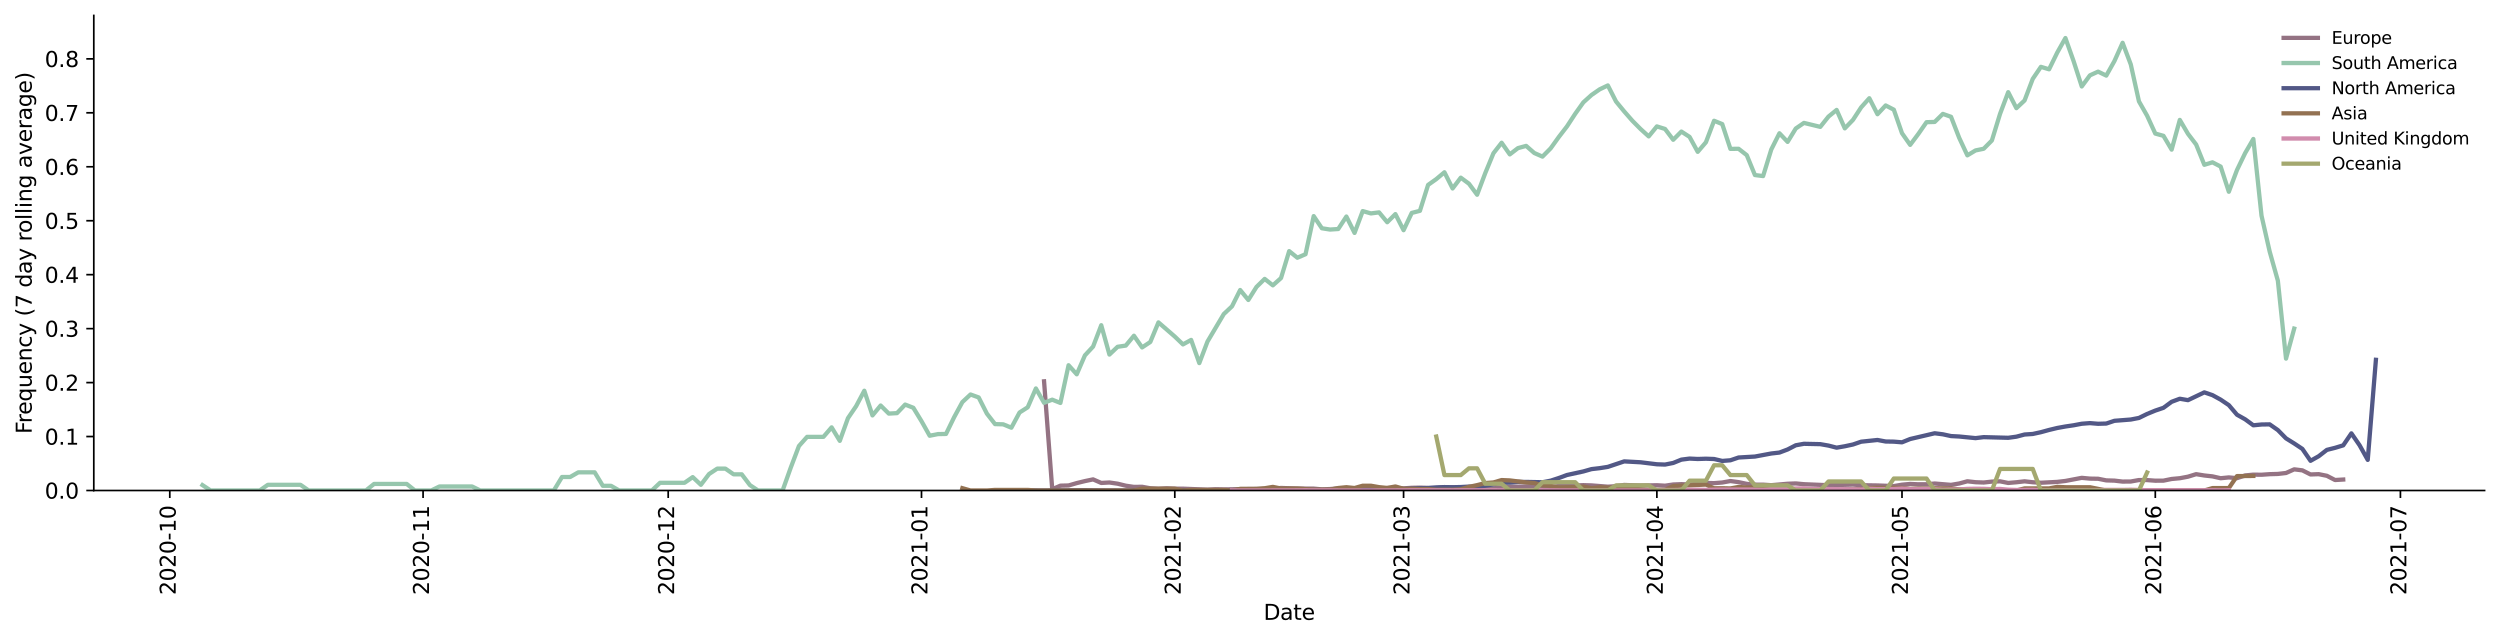 <?xml version="1.0" encoding="utf-8" standalone="no"?>
<!DOCTYPE svg PUBLIC "-//W3C//DTD SVG 1.1//EN"
  "http://www.w3.org/Graphics/SVG/1.1/DTD/svg11.dtd">
<svg height="298.621pt" version="1.1" viewBox="0 0 1166.981 298.621" width="1166.981pt" xmlns="http://www.w3.org/2000/svg" xmlns:xlink="http://www.w3.org/1999/xlink">
 <defs>
  <style type="text/css">*{stroke-linecap:butt;stroke-linejoin:round;}</style>
 </defs>
 <g id="figure_1">
  <g id="patch_1">
   <path d="M 0 298.621 
L 1166.981 298.621 
L 1166.981 0 
L 0 0 
z
" style="fill:#ffffff;"/>
  </g>
  <g id="axes_1">
   <g id="patch_2">
    <path d="M 43.781 228.96 
L 1159.781 228.96 
L 1159.781 7.2 
L 43.781 7.2 
z
" style="fill:#ffffff;"/>
   </g>
   <g id="matplotlib.axis_1">
    <g id="xtick_1">
     <g id="line2d_1">
      <defs>
       <path d="M 0 0 
L 0 3.5 
" id="mfed633f23b" style="stroke:#000000;stroke-width:0.8;"/>
      </defs>
      <g>
       <use style="stroke:#000000;stroke-width:0.8;" x="79.252" xlink:href="#mfed633f23b" y="228.96"/>
      </g>
     </g>
     <g id="text_1">
      <!-- 2020-10 -->
      <g transform="translate(82.012 277.743)rotate(-90)scale(0.1 -0.1)">
       <defs>
        <path d="M 1228 531 
L 3431 531 
L 3431 0 
L 469 0 
L 469 531 
Q 828 903 1448 1529 
Q 2069 2156 2228 2338 
Q 2531 2678 2651 2914 
Q 2772 3150 2772 3378 
Q 2772 3750 2511 3984 
Q 2250 4219 1831 4219 
Q 1534 4219 1204 4116 
Q 875 4013 500 3803 
L 500 4441 
Q 881 4594 1212 4672 
Q 1544 4750 1819 4750 
Q 2544 4750 2975 4387 
Q 3406 4025 3406 3419 
Q 3406 3131 3298 2873 
Q 3191 2616 2906 2266 
Q 2828 2175 2409 1742 
Q 1991 1309 1228 531 
z
" id="DejaVuSans-32" transform="scale(0.016)"/>
        <path d="M 2034 4250 
Q 1547 4250 1301 3770 
Q 1056 3291 1056 2328 
Q 1056 1369 1301 889 
Q 1547 409 2034 409 
Q 2525 409 2770 889 
Q 3016 1369 3016 2328 
Q 3016 3291 2770 3770 
Q 2525 4250 2034 4250 
z
M 2034 4750 
Q 2819 4750 3233 4129 
Q 3647 3509 3647 2328 
Q 3647 1150 3233 529 
Q 2819 -91 2034 -91 
Q 1250 -91 836 529 
Q 422 1150 422 2328 
Q 422 3509 836 4129 
Q 1250 4750 2034 4750 
z
" id="DejaVuSans-30" transform="scale(0.016)"/>
        <path d="M 313 2009 
L 1997 2009 
L 1997 1497 
L 313 1497 
L 313 2009 
z
" id="DejaVuSans-2d" transform="scale(0.016)"/>
        <path d="M 794 531 
L 1825 531 
L 1825 4091 
L 703 3866 
L 703 4441 
L 1819 4666 
L 2450 4666 
L 2450 531 
L 3481 531 
L 3481 0 
L 794 0 
L 794 531 
z
" id="DejaVuSans-31" transform="scale(0.016)"/>
       </defs>
       <use xlink:href="#DejaVuSans-32"/>
       <use x="63.623" xlink:href="#DejaVuSans-30"/>
       <use x="127.246" xlink:href="#DejaVuSans-32"/>
       <use x="190.869" xlink:href="#DejaVuSans-30"/>
       <use x="254.492" xlink:href="#DejaVuSans-2d"/>
       <use x="290.576" xlink:href="#DejaVuSans-31"/>
       <use x="354.199" xlink:href="#DejaVuSans-30"/>
      </g>
     </g>
    </g>
    <g id="xtick_2">
     <g id="line2d_2">
      <g>
       <use style="stroke:#000000;stroke-width:0.8;" x="197.489" xlink:href="#mfed633f23b" y="228.96"/>
      </g>
     </g>
     <g id="text_2">
      <!-- 2020-11 -->
      <g transform="translate(200.248 277.743)rotate(-90)scale(0.1 -0.1)">
       <use xlink:href="#DejaVuSans-32"/>
       <use x="63.623" xlink:href="#DejaVuSans-30"/>
       <use x="127.246" xlink:href="#DejaVuSans-32"/>
       <use x="190.869" xlink:href="#DejaVuSans-30"/>
       <use x="254.492" xlink:href="#DejaVuSans-2d"/>
       <use x="290.576" xlink:href="#DejaVuSans-31"/>
       <use x="354.199" xlink:href="#DejaVuSans-31"/>
      </g>
     </g>
    </g>
    <g id="xtick_3">
     <g id="line2d_3">
      <g>
       <use style="stroke:#000000;stroke-width:0.8;" x="311.911" xlink:href="#mfed633f23b" y="228.96"/>
      </g>
     </g>
     <g id="text_3">
      <!-- 2020-12 -->
      <g transform="translate(314.67 277.743)rotate(-90)scale(0.1 -0.1)">
       <use xlink:href="#DejaVuSans-32"/>
       <use x="63.623" xlink:href="#DejaVuSans-30"/>
       <use x="127.246" xlink:href="#DejaVuSans-32"/>
       <use x="190.869" xlink:href="#DejaVuSans-30"/>
       <use x="254.492" xlink:href="#DejaVuSans-2d"/>
       <use x="290.576" xlink:href="#DejaVuSans-31"/>
       <use x="354.199" xlink:href="#DejaVuSans-32"/>
      </g>
     </g>
    </g>
    <g id="xtick_4">
     <g id="line2d_4">
      <g>
       <use style="stroke:#000000;stroke-width:0.8;" x="430.148" xlink:href="#mfed633f23b" y="228.96"/>
      </g>
     </g>
     <g id="text_4">
      <!-- 2021-01 -->
      <g transform="translate(432.907 277.743)rotate(-90)scale(0.1 -0.1)">
       <use xlink:href="#DejaVuSans-32"/>
       <use x="63.623" xlink:href="#DejaVuSans-30"/>
       <use x="127.246" xlink:href="#DejaVuSans-32"/>
       <use x="190.869" xlink:href="#DejaVuSans-31"/>
       <use x="254.492" xlink:href="#DejaVuSans-2d"/>
       <use x="290.576" xlink:href="#DejaVuSans-30"/>
       <use x="354.199" xlink:href="#DejaVuSans-31"/>
      </g>
     </g>
    </g>
    <g id="xtick_5">
     <g id="line2d_5">
      <g>
       <use style="stroke:#000000;stroke-width:0.8;" x="548.384" xlink:href="#mfed633f23b" y="228.96"/>
      </g>
     </g>
     <g id="text_5">
      <!-- 2021-02 -->
      <g transform="translate(551.143 277.743)rotate(-90)scale(0.1 -0.1)">
       <use xlink:href="#DejaVuSans-32"/>
       <use x="63.623" xlink:href="#DejaVuSans-30"/>
       <use x="127.246" xlink:href="#DejaVuSans-32"/>
       <use x="190.869" xlink:href="#DejaVuSans-31"/>
       <use x="254.492" xlink:href="#DejaVuSans-2d"/>
       <use x="290.576" xlink:href="#DejaVuSans-30"/>
       <use x="354.199" xlink:href="#DejaVuSans-32"/>
      </g>
     </g>
    </g>
    <g id="xtick_6">
     <g id="line2d_6">
      <g>
       <use style="stroke:#000000;stroke-width:0.8;" x="655.178" xlink:href="#mfed633f23b" y="228.96"/>
      </g>
     </g>
     <g id="text_6">
      <!-- 2021-03 -->
      <g transform="translate(657.938 277.743)rotate(-90)scale(0.1 -0.1)">
       <defs>
        <path d="M 2597 2516 
Q 3050 2419 3304 2112 
Q 3559 1806 3559 1356 
Q 3559 666 3084 287 
Q 2609 -91 1734 -91 
Q 1441 -91 1130 -33 
Q 819 25 488 141 
L 488 750 
Q 750 597 1062 519 
Q 1375 441 1716 441 
Q 2309 441 2620 675 
Q 2931 909 2931 1356 
Q 2931 1769 2642 2001 
Q 2353 2234 1838 2234 
L 1294 2234 
L 1294 2753 
L 1863 2753 
Q 2328 2753 2575 2939 
Q 2822 3125 2822 3475 
Q 2822 3834 2567 4026 
Q 2313 4219 1838 4219 
Q 1578 4219 1281 4162 
Q 984 4106 628 3988 
L 628 4550 
Q 988 4650 1302 4700 
Q 1616 4750 1894 4750 
Q 2613 4750 3031 4423 
Q 3450 4097 3450 3541 
Q 3450 3153 3228 2886 
Q 3006 2619 2597 2516 
z
" id="DejaVuSans-33" transform="scale(0.016)"/>
       </defs>
       <use xlink:href="#DejaVuSans-32"/>
       <use x="63.623" xlink:href="#DejaVuSans-30"/>
       <use x="127.246" xlink:href="#DejaVuSans-32"/>
       <use x="190.869" xlink:href="#DejaVuSans-31"/>
       <use x="254.492" xlink:href="#DejaVuSans-2d"/>
       <use x="290.576" xlink:href="#DejaVuSans-30"/>
       <use x="354.199" xlink:href="#DejaVuSans-33"/>
      </g>
     </g>
    </g>
    <g id="xtick_7">
     <g id="line2d_7">
      <g>
       <use style="stroke:#000000;stroke-width:0.8;" x="773.415" xlink:href="#mfed633f23b" y="228.96"/>
      </g>
     </g>
     <g id="text_7">
      <!-- 2021-04 -->
      <g transform="translate(776.174 277.743)rotate(-90)scale(0.1 -0.1)">
       <defs>
        <path d="M 2419 4116 
L 825 1625 
L 2419 1625 
L 2419 4116 
z
M 2253 4666 
L 3047 4666 
L 3047 1625 
L 3713 1625 
L 3713 1100 
L 3047 1100 
L 3047 0 
L 2419 0 
L 2419 1100 
L 313 1100 
L 313 1709 
L 2253 4666 
z
" id="DejaVuSans-34" transform="scale(0.016)"/>
       </defs>
       <use xlink:href="#DejaVuSans-32"/>
       <use x="63.623" xlink:href="#DejaVuSans-30"/>
       <use x="127.246" xlink:href="#DejaVuSans-32"/>
       <use x="190.869" xlink:href="#DejaVuSans-31"/>
       <use x="254.492" xlink:href="#DejaVuSans-2d"/>
       <use x="290.576" xlink:href="#DejaVuSans-30"/>
       <use x="354.199" xlink:href="#DejaVuSans-34"/>
      </g>
     </g>
    </g>
    <g id="xtick_8">
     <g id="line2d_8">
      <g>
       <use style="stroke:#000000;stroke-width:0.8;" x="887.837" xlink:href="#mfed633f23b" y="228.96"/>
      </g>
     </g>
     <g id="text_8">
      <!-- 2021-05 -->
      <g transform="translate(890.597 277.743)rotate(-90)scale(0.1 -0.1)">
       <defs>
        <path d="M 691 4666 
L 3169 4666 
L 3169 4134 
L 1269 4134 
L 1269 2991 
Q 1406 3038 1543 3061 
Q 1681 3084 1819 3084 
Q 2600 3084 3056 2656 
Q 3513 2228 3513 1497 
Q 3513 744 3044 326 
Q 2575 -91 1722 -91 
Q 1428 -91 1123 -41 
Q 819 9 494 109 
L 494 744 
Q 775 591 1075 516 
Q 1375 441 1709 441 
Q 2250 441 2565 725 
Q 2881 1009 2881 1497 
Q 2881 1984 2565 2268 
Q 2250 2553 1709 2553 
Q 1456 2553 1204 2497 
Q 953 2441 691 2322 
L 691 4666 
z
" id="DejaVuSans-35" transform="scale(0.016)"/>
       </defs>
       <use xlink:href="#DejaVuSans-32"/>
       <use x="63.623" xlink:href="#DejaVuSans-30"/>
       <use x="127.246" xlink:href="#DejaVuSans-32"/>
       <use x="190.869" xlink:href="#DejaVuSans-31"/>
       <use x="254.492" xlink:href="#DejaVuSans-2d"/>
       <use x="290.576" xlink:href="#DejaVuSans-30"/>
       <use x="354.199" xlink:href="#DejaVuSans-35"/>
      </g>
     </g>
    </g>
    <g id="xtick_9">
     <g id="line2d_9">
      <g>
       <use style="stroke:#000000;stroke-width:0.8;" x="1006.074" xlink:href="#mfed633f23b" y="228.96"/>
      </g>
     </g>
     <g id="text_9">
      <!-- 2021-06 -->
      <g transform="translate(1008.833 277.743)rotate(-90)scale(0.1 -0.1)">
       <defs>
        <path d="M 2113 2584 
Q 1688 2584 1439 2293 
Q 1191 2003 1191 1497 
Q 1191 994 1439 701 
Q 1688 409 2113 409 
Q 2538 409 2786 701 
Q 3034 994 3034 1497 
Q 3034 2003 2786 2293 
Q 2538 2584 2113 2584 
z
M 3366 4563 
L 3366 3988 
Q 3128 4100 2886 4159 
Q 2644 4219 2406 4219 
Q 1781 4219 1451 3797 
Q 1122 3375 1075 2522 
Q 1259 2794 1537 2939 
Q 1816 3084 2150 3084 
Q 2853 3084 3261 2657 
Q 3669 2231 3669 1497 
Q 3669 778 3244 343 
Q 2819 -91 2113 -91 
Q 1303 -91 875 529 
Q 447 1150 447 2328 
Q 447 3434 972 4092 
Q 1497 4750 2381 4750 
Q 2619 4750 2861 4703 
Q 3103 4656 3366 4563 
z
" id="DejaVuSans-36" transform="scale(0.016)"/>
       </defs>
       <use xlink:href="#DejaVuSans-32"/>
       <use x="63.623" xlink:href="#DejaVuSans-30"/>
       <use x="127.246" xlink:href="#DejaVuSans-32"/>
       <use x="190.869" xlink:href="#DejaVuSans-31"/>
       <use x="254.492" xlink:href="#DejaVuSans-2d"/>
       <use x="290.576" xlink:href="#DejaVuSans-30"/>
       <use x="354.199" xlink:href="#DejaVuSans-36"/>
      </g>
     </g>
    </g>
    <g id="xtick_10">
     <g id="line2d_10">
      <g>
       <use style="stroke:#000000;stroke-width:0.8;" x="1120.496" xlink:href="#mfed633f23b" y="228.96"/>
      </g>
     </g>
     <g id="text_10">
      <!-- 2021-07 -->
      <g transform="translate(1123.256 277.743)rotate(-90)scale(0.1 -0.1)">
       <defs>
        <path d="M 525 4666 
L 3525 4666 
L 3525 4397 
L 1831 0 
L 1172 0 
L 2766 4134 
L 525 4134 
L 525 4666 
z
" id="DejaVuSans-37" transform="scale(0.016)"/>
       </defs>
       <use xlink:href="#DejaVuSans-32"/>
       <use x="63.623" xlink:href="#DejaVuSans-30"/>
       <use x="127.246" xlink:href="#DejaVuSans-32"/>
       <use x="190.869" xlink:href="#DejaVuSans-31"/>
       <use x="254.492" xlink:href="#DejaVuSans-2d"/>
       <use x="290.576" xlink:href="#DejaVuSans-30"/>
       <use x="354.199" xlink:href="#DejaVuSans-37"/>
      </g>
     </g>
    </g>
    <g id="text_11">
     <!-- Date -->
     <g transform="translate(589.83 289.341)scale(0.1 -0.1)">
      <defs>
       <path d="M 1259 4147 
L 1259 519 
L 2022 519 
Q 2988 519 3436 956 
Q 3884 1394 3884 2338 
Q 3884 3275 3436 3711 
Q 2988 4147 2022 4147 
L 1259 4147 
z
M 628 4666 
L 1925 4666 
Q 3281 4666 3915 4102 
Q 4550 3538 4550 2338 
Q 4550 1131 3912 565 
Q 3275 0 1925 0 
L 628 0 
L 628 4666 
z
" id="DejaVuSans-44" transform="scale(0.016)"/>
       <path d="M 2194 1759 
Q 1497 1759 1228 1600 
Q 959 1441 959 1056 
Q 959 750 1161 570 
Q 1363 391 1709 391 
Q 2188 391 2477 730 
Q 2766 1069 2766 1631 
L 2766 1759 
L 2194 1759 
z
M 3341 1997 
L 3341 0 
L 2766 0 
L 2766 531 
Q 2569 213 2275 61 
Q 1981 -91 1556 -91 
Q 1019 -91 701 211 
Q 384 513 384 1019 
Q 384 1609 779 1909 
Q 1175 2209 1959 2209 
L 2766 2209 
L 2766 2266 
Q 2766 2663 2505 2880 
Q 2244 3097 1772 3097 
Q 1472 3097 1187 3025 
Q 903 2953 641 2809 
L 641 3341 
Q 956 3463 1253 3523 
Q 1550 3584 1831 3584 
Q 2591 3584 2966 3190 
Q 3341 2797 3341 1997 
z
" id="DejaVuSans-61" transform="scale(0.016)"/>
       <path d="M 1172 4494 
L 1172 3500 
L 2356 3500 
L 2356 3053 
L 1172 3053 
L 1172 1153 
Q 1172 725 1289 603 
Q 1406 481 1766 481 
L 2356 481 
L 2356 0 
L 1766 0 
Q 1100 0 847 248 
Q 594 497 594 1153 
L 594 3053 
L 172 3053 
L 172 3500 
L 594 3500 
L 594 4494 
L 1172 4494 
z
" id="DejaVuSans-74" transform="scale(0.016)"/>
       <path d="M 3597 1894 
L 3597 1613 
L 953 1613 
Q 991 1019 1311 708 
Q 1631 397 2203 397 
Q 2534 397 2845 478 
Q 3156 559 3463 722 
L 3463 178 
Q 3153 47 2828 -22 
Q 2503 -91 2169 -91 
Q 1331 -91 842 396 
Q 353 884 353 1716 
Q 353 2575 817 3079 
Q 1281 3584 2069 3584 
Q 2775 3584 3186 3129 
Q 3597 2675 3597 1894 
z
M 3022 2063 
Q 3016 2534 2758 2815 
Q 2500 3097 2075 3097 
Q 1594 3097 1305 2825 
Q 1016 2553 972 2059 
L 3022 2063 
z
" id="DejaVuSans-65" transform="scale(0.016)"/>
      </defs>
      <use xlink:href="#DejaVuSans-44"/>
      <use x="77.002" xlink:href="#DejaVuSans-61"/>
      <use x="138.281" xlink:href="#DejaVuSans-74"/>
      <use x="177.49" xlink:href="#DejaVuSans-65"/>
     </g>
    </g>
   </g>
   <g id="matplotlib.axis_2">
    <g id="ytick_1">
     <g id="line2d_11">
      <defs>
       <path d="M 0 0 
L -3.5 0 
" id="m21be1a79a2" style="stroke:#000000;stroke-width:0.8;"/>
      </defs>
      <g>
       <use style="stroke:#000000;stroke-width:0.8;" x="43.781" xlink:href="#m21be1a79a2" y="228.96"/>
      </g>
     </g>
     <g id="text_12">
      <!-- 0.0 -->
      <g transform="translate(20.878 232.759)scale(0.1 -0.1)">
       <defs>
        <path d="M 684 794 
L 1344 794 
L 1344 0 
L 684 0 
L 684 794 
z
" id="DejaVuSans-2e" transform="scale(0.016)"/>
       </defs>
       <use xlink:href="#DejaVuSans-30"/>
       <use x="63.623" xlink:href="#DejaVuSans-2e"/>
       <use x="95.41" xlink:href="#DejaVuSans-30"/>
      </g>
     </g>
    </g>
    <g id="ytick_2">
     <g id="line2d_12">
      <g>
       <use style="stroke:#000000;stroke-width:0.8;" x="43.781" xlink:href="#m21be1a79a2" y="203.775"/>
      </g>
     </g>
     <g id="text_13">
      <!-- 0.1 -->
      <g transform="translate(20.878 207.574)scale(0.1 -0.1)">
       <use xlink:href="#DejaVuSans-30"/>
       <use x="63.623" xlink:href="#DejaVuSans-2e"/>
       <use x="95.41" xlink:href="#DejaVuSans-31"/>
      </g>
     </g>
    </g>
    <g id="ytick_3">
     <g id="line2d_13">
      <g>
       <use style="stroke:#000000;stroke-width:0.8;" x="43.781" xlink:href="#m21be1a79a2" y="178.59"/>
      </g>
     </g>
     <g id="text_14">
      <!-- 0.2 -->
      <g transform="translate(20.878 182.389)scale(0.1 -0.1)">
       <use xlink:href="#DejaVuSans-30"/>
       <use x="63.623" xlink:href="#DejaVuSans-2e"/>
       <use x="95.41" xlink:href="#DejaVuSans-32"/>
      </g>
     </g>
    </g>
    <g id="ytick_4">
     <g id="line2d_14">
      <g>
       <use style="stroke:#000000;stroke-width:0.8;" x="43.781" xlink:href="#m21be1a79a2" y="153.405"/>
      </g>
     </g>
     <g id="text_15">
      <!-- 0.3 -->
      <g transform="translate(20.878 157.204)scale(0.1 -0.1)">
       <use xlink:href="#DejaVuSans-30"/>
       <use x="63.623" xlink:href="#DejaVuSans-2e"/>
       <use x="95.41" xlink:href="#DejaVuSans-33"/>
      </g>
     </g>
    </g>
    <g id="ytick_5">
     <g id="line2d_15">
      <g>
       <use style="stroke:#000000;stroke-width:0.8;" x="43.781" xlink:href="#m21be1a79a2" y="128.22"/>
      </g>
     </g>
     <g id="text_16">
      <!-- 0.4 -->
      <g transform="translate(20.878 132.019)scale(0.1 -0.1)">
       <use xlink:href="#DejaVuSans-30"/>
       <use x="63.623" xlink:href="#DejaVuSans-2e"/>
       <use x="95.41" xlink:href="#DejaVuSans-34"/>
      </g>
     </g>
    </g>
    <g id="ytick_6">
     <g id="line2d_16">
      <g>
       <use style="stroke:#000000;stroke-width:0.8;" x="43.781" xlink:href="#m21be1a79a2" y="103.035"/>
      </g>
     </g>
     <g id="text_17">
      <!-- 0.5 -->
      <g transform="translate(20.878 106.834)scale(0.1 -0.1)">
       <use xlink:href="#DejaVuSans-30"/>
       <use x="63.623" xlink:href="#DejaVuSans-2e"/>
       <use x="95.41" xlink:href="#DejaVuSans-35"/>
      </g>
     </g>
    </g>
    <g id="ytick_7">
     <g id="line2d_17">
      <g>
       <use style="stroke:#000000;stroke-width:0.8;" x="43.781" xlink:href="#m21be1a79a2" y="77.849"/>
      </g>
     </g>
     <g id="text_18">
      <!-- 0.6 -->
      <g transform="translate(20.878 81.649)scale(0.1 -0.1)">
       <use xlink:href="#DejaVuSans-30"/>
       <use x="63.623" xlink:href="#DejaVuSans-2e"/>
       <use x="95.41" xlink:href="#DejaVuSans-36"/>
      </g>
     </g>
    </g>
    <g id="ytick_8">
     <g id="line2d_18">
      <g>
       <use style="stroke:#000000;stroke-width:0.8;" x="43.781" xlink:href="#m21be1a79a2" y="52.664"/>
      </g>
     </g>
     <g id="text_19">
      <!-- 0.7 -->
      <g transform="translate(20.878 56.464)scale(0.1 -0.1)">
       <use xlink:href="#DejaVuSans-30"/>
       <use x="63.623" xlink:href="#DejaVuSans-2e"/>
       <use x="95.41" xlink:href="#DejaVuSans-37"/>
      </g>
     </g>
    </g>
    <g id="ytick_9">
     <g id="line2d_19">
      <g>
       <use style="stroke:#000000;stroke-width:0.8;" x="43.781" xlink:href="#m21be1a79a2" y="27.479"/>
      </g>
     </g>
     <g id="text_20">
      <!-- 0.8 -->
      <g transform="translate(20.878 31.278)scale(0.1 -0.1)">
       <defs>
        <path d="M 2034 2216 
Q 1584 2216 1326 1975 
Q 1069 1734 1069 1313 
Q 1069 891 1326 650 
Q 1584 409 2034 409 
Q 2484 409 2743 651 
Q 3003 894 3003 1313 
Q 3003 1734 2745 1975 
Q 2488 2216 2034 2216 
z
M 1403 2484 
Q 997 2584 770 2862 
Q 544 3141 544 3541 
Q 544 4100 942 4425 
Q 1341 4750 2034 4750 
Q 2731 4750 3128 4425 
Q 3525 4100 3525 3541 
Q 3525 3141 3298 2862 
Q 3072 2584 2669 2484 
Q 3125 2378 3379 2068 
Q 3634 1759 3634 1313 
Q 3634 634 3220 271 
Q 2806 -91 2034 -91 
Q 1263 -91 848 271 
Q 434 634 434 1313 
Q 434 1759 690 2068 
Q 947 2378 1403 2484 
z
M 1172 3481 
Q 1172 3119 1398 2916 
Q 1625 2713 2034 2713 
Q 2441 2713 2670 2916 
Q 2900 3119 2900 3481 
Q 2900 3844 2670 4047 
Q 2441 4250 2034 4250 
Q 1625 4250 1398 4047 
Q 1172 3844 1172 3481 
z
" id="DejaVuSans-38" transform="scale(0.016)"/>
       </defs>
       <use xlink:href="#DejaVuSans-30"/>
       <use x="63.623" xlink:href="#DejaVuSans-2e"/>
       <use x="95.41" xlink:href="#DejaVuSans-38"/>
      </g>
     </g>
    </g>
    <g id="text_21">
     <!-- Frequency (7 day rolling average) -->
     <g transform="translate(14.798 202.529)rotate(-90)scale(0.1 -0.1)">
      <defs>
       <path d="M 628 4666 
L 3309 4666 
L 3309 4134 
L 1259 4134 
L 1259 2759 
L 3109 2759 
L 3109 2228 
L 1259 2228 
L 1259 0 
L 628 0 
L 628 4666 
z
" id="DejaVuSans-46" transform="scale(0.016)"/>
       <path d="M 2631 2963 
Q 2534 3019 2420 3045 
Q 2306 3072 2169 3072 
Q 1681 3072 1420 2755 
Q 1159 2438 1159 1844 
L 1159 0 
L 581 0 
L 581 3500 
L 1159 3500 
L 1159 2956 
Q 1341 3275 1631 3429 
Q 1922 3584 2338 3584 
Q 2397 3584 2469 3576 
Q 2541 3569 2628 3553 
L 2631 2963 
z
" id="DejaVuSans-72" transform="scale(0.016)"/>
       <path d="M 947 1747 
Q 947 1113 1208 752 
Q 1469 391 1925 391 
Q 2381 391 2643 752 
Q 2906 1113 2906 1747 
Q 2906 2381 2643 2742 
Q 2381 3103 1925 3103 
Q 1469 3103 1208 2742 
Q 947 2381 947 1747 
z
M 2906 525 
Q 2725 213 2448 61 
Q 2172 -91 1784 -91 
Q 1150 -91 751 415 
Q 353 922 353 1747 
Q 353 2572 751 3078 
Q 1150 3584 1784 3584 
Q 2172 3584 2448 3432 
Q 2725 3281 2906 2969 
L 2906 3500 
L 3481 3500 
L 3481 -1331 
L 2906 -1331 
L 2906 525 
z
" id="DejaVuSans-71" transform="scale(0.016)"/>
       <path d="M 544 1381 
L 544 3500 
L 1119 3500 
L 1119 1403 
Q 1119 906 1312 657 
Q 1506 409 1894 409 
Q 2359 409 2629 706 
Q 2900 1003 2900 1516 
L 2900 3500 
L 3475 3500 
L 3475 0 
L 2900 0 
L 2900 538 
Q 2691 219 2414 64 
Q 2138 -91 1772 -91 
Q 1169 -91 856 284 
Q 544 659 544 1381 
z
M 1991 3584 
L 1991 3584 
z
" id="DejaVuSans-75" transform="scale(0.016)"/>
       <path d="M 3513 2113 
L 3513 0 
L 2938 0 
L 2938 2094 
Q 2938 2591 2744 2837 
Q 2550 3084 2163 3084 
Q 1697 3084 1428 2787 
Q 1159 2491 1159 1978 
L 1159 0 
L 581 0 
L 581 3500 
L 1159 3500 
L 1159 2956 
Q 1366 3272 1645 3428 
Q 1925 3584 2291 3584 
Q 2894 3584 3203 3211 
Q 3513 2838 3513 2113 
z
" id="DejaVuSans-6e" transform="scale(0.016)"/>
       <path d="M 3122 3366 
L 3122 2828 
Q 2878 2963 2633 3030 
Q 2388 3097 2138 3097 
Q 1578 3097 1268 2742 
Q 959 2388 959 1747 
Q 959 1106 1268 751 
Q 1578 397 2138 397 
Q 2388 397 2633 464 
Q 2878 531 3122 666 
L 3122 134 
Q 2881 22 2623 -34 
Q 2366 -91 2075 -91 
Q 1284 -91 818 406 
Q 353 903 353 1747 
Q 353 2603 823 3093 
Q 1294 3584 2113 3584 
Q 2378 3584 2631 3529 
Q 2884 3475 3122 3366 
z
" id="DejaVuSans-63" transform="scale(0.016)"/>
       <path d="M 2059 -325 
Q 1816 -950 1584 -1140 
Q 1353 -1331 966 -1331 
L 506 -1331 
L 506 -850 
L 844 -850 
Q 1081 -850 1212 -737 
Q 1344 -625 1503 -206 
L 1606 56 
L 191 3500 
L 800 3500 
L 1894 763 
L 2988 3500 
L 3597 3500 
L 2059 -325 
z
" id="DejaVuSans-79" transform="scale(0.016)"/>
       <path id="DejaVuSans-20" transform="scale(0.016)"/>
       <path d="M 1984 4856 
Q 1566 4138 1362 3434 
Q 1159 2731 1159 2009 
Q 1159 1288 1364 580 
Q 1569 -128 1984 -844 
L 1484 -844 
Q 1016 -109 783 600 
Q 550 1309 550 2009 
Q 550 2706 781 3412 
Q 1013 4119 1484 4856 
L 1984 4856 
z
" id="DejaVuSans-28" transform="scale(0.016)"/>
       <path d="M 2906 2969 
L 2906 4863 
L 3481 4863 
L 3481 0 
L 2906 0 
L 2906 525 
Q 2725 213 2448 61 
Q 2172 -91 1784 -91 
Q 1150 -91 751 415 
Q 353 922 353 1747 
Q 353 2572 751 3078 
Q 1150 3584 1784 3584 
Q 2172 3584 2448 3432 
Q 2725 3281 2906 2969 
z
M 947 1747 
Q 947 1113 1208 752 
Q 1469 391 1925 391 
Q 2381 391 2643 752 
Q 2906 1113 2906 1747 
Q 2906 2381 2643 2742 
Q 2381 3103 1925 3103 
Q 1469 3103 1208 2742 
Q 947 2381 947 1747 
z
" id="DejaVuSans-64" transform="scale(0.016)"/>
       <path d="M 1959 3097 
Q 1497 3097 1228 2736 
Q 959 2375 959 1747 
Q 959 1119 1226 758 
Q 1494 397 1959 397 
Q 2419 397 2687 759 
Q 2956 1122 2956 1747 
Q 2956 2369 2687 2733 
Q 2419 3097 1959 3097 
z
M 1959 3584 
Q 2709 3584 3137 3096 
Q 3566 2609 3566 1747 
Q 3566 888 3137 398 
Q 2709 -91 1959 -91 
Q 1206 -91 779 398 
Q 353 888 353 1747 
Q 353 2609 779 3096 
Q 1206 3584 1959 3584 
z
" id="DejaVuSans-6f" transform="scale(0.016)"/>
       <path d="M 603 4863 
L 1178 4863 
L 1178 0 
L 603 0 
L 603 4863 
z
" id="DejaVuSans-6c" transform="scale(0.016)"/>
       <path d="M 603 3500 
L 1178 3500 
L 1178 0 
L 603 0 
L 603 3500 
z
M 603 4863 
L 1178 4863 
L 1178 4134 
L 603 4134 
L 603 4863 
z
" id="DejaVuSans-69" transform="scale(0.016)"/>
       <path d="M 2906 1791 
Q 2906 2416 2648 2759 
Q 2391 3103 1925 3103 
Q 1463 3103 1205 2759 
Q 947 2416 947 1791 
Q 947 1169 1205 825 
Q 1463 481 1925 481 
Q 2391 481 2648 825 
Q 2906 1169 2906 1791 
z
M 3481 434 
Q 3481 -459 3084 -895 
Q 2688 -1331 1869 -1331 
Q 1566 -1331 1297 -1286 
Q 1028 -1241 775 -1147 
L 775 -588 
Q 1028 -725 1275 -790 
Q 1522 -856 1778 -856 
Q 2344 -856 2625 -561 
Q 2906 -266 2906 331 
L 2906 616 
Q 2728 306 2450 153 
Q 2172 0 1784 0 
Q 1141 0 747 490 
Q 353 981 353 1791 
Q 353 2603 747 3093 
Q 1141 3584 1784 3584 
Q 2172 3584 2450 3431 
Q 2728 3278 2906 2969 
L 2906 3500 
L 3481 3500 
L 3481 434 
z
" id="DejaVuSans-67" transform="scale(0.016)"/>
       <path d="M 191 3500 
L 800 3500 
L 1894 563 
L 2988 3500 
L 3597 3500 
L 2284 0 
L 1503 0 
L 191 3500 
z
" id="DejaVuSans-76" transform="scale(0.016)"/>
       <path d="M 513 4856 
L 1013 4856 
Q 1481 4119 1714 3412 
Q 1947 2706 1947 2009 
Q 1947 1309 1714 600 
Q 1481 -109 1013 -844 
L 513 -844 
Q 928 -128 1133 580 
Q 1338 1288 1338 2009 
Q 1338 2731 1133 3434 
Q 928 4138 513 4856 
z
" id="DejaVuSans-29" transform="scale(0.016)"/>
      </defs>
      <use xlink:href="#DejaVuSans-46"/>
      <use x="50.27" xlink:href="#DejaVuSans-72"/>
      <use x="89.133" xlink:href="#DejaVuSans-65"/>
      <use x="150.656" xlink:href="#DejaVuSans-71"/>
      <use x="214.133" xlink:href="#DejaVuSans-75"/>
      <use x="277.512" xlink:href="#DejaVuSans-65"/>
      <use x="339.035" xlink:href="#DejaVuSans-6e"/>
      <use x="402.414" xlink:href="#DejaVuSans-63"/>
      <use x="457.395" xlink:href="#DejaVuSans-79"/>
      <use x="516.574" xlink:href="#DejaVuSans-20"/>
      <use x="548.361" xlink:href="#DejaVuSans-28"/>
      <use x="587.375" xlink:href="#DejaVuSans-37"/>
      <use x="650.998" xlink:href="#DejaVuSans-20"/>
      <use x="682.785" xlink:href="#DejaVuSans-64"/>
      <use x="746.262" xlink:href="#DejaVuSans-61"/>
      <use x="807.541" xlink:href="#DejaVuSans-79"/>
      <use x="866.721" xlink:href="#DejaVuSans-20"/>
      <use x="898.508" xlink:href="#DejaVuSans-72"/>
      <use x="937.371" xlink:href="#DejaVuSans-6f"/>
      <use x="998.553" xlink:href="#DejaVuSans-6c"/>
      <use x="1026.336" xlink:href="#DejaVuSans-6c"/>
      <use x="1054.119" xlink:href="#DejaVuSans-69"/>
      <use x="1081.902" xlink:href="#DejaVuSans-6e"/>
      <use x="1145.281" xlink:href="#DejaVuSans-67"/>
      <use x="1208.758" xlink:href="#DejaVuSans-20"/>
      <use x="1240.545" xlink:href="#DejaVuSans-61"/>
      <use x="1301.824" xlink:href="#DejaVuSans-76"/>
      <use x="1361.004" xlink:href="#DejaVuSans-65"/>
      <use x="1422.527" xlink:href="#DejaVuSans-72"/>
      <use x="1463.641" xlink:href="#DejaVuSans-61"/>
      <use x="1524.92" xlink:href="#DejaVuSans-67"/>
      <use x="1588.396" xlink:href="#DejaVuSans-65"/>
      <use x="1649.92" xlink:href="#DejaVuSans-29"/>
     </g>
    </g>
   </g>
   <g id="line2d_20">
    <path clip-path="url(#pa752ed5459)" d="M 487.359 177.997 
L 491.173 228.367 
L 494.987 226.707 
L 498.801 226.609 
L 502.615 225.502 
L 506.429 224.57 
L 510.243 223.774 
L 514.057 225.435 
L 517.871 225.225 
L 521.686 225.785 
L 525.5 226.718 
L 529.314 227.286 
L 533.128 227.228 
L 536.942 227.922 
L 540.756 228.176 
L 544.57 227.944 
L 548.384 228.126 
L 552.198 228.107 
L 563.64 228.575 
L 567.455 228.373 
L 571.269 228.45 
L 578.897 228.312 
L 594.153 228.169 
L 597.967 227.779 
L 605.595 228.049 
L 613.223 228.084 
L 617.038 228.43 
L 620.852 228.283 
L 624.666 227.99 
L 628.48 228.078 
L 639.922 227.89 
L 643.736 228.133 
L 647.55 227.81 
L 651.364 227.809 
L 655.178 227.959 
L 658.992 227.705 
L 662.807 227.625 
L 666.621 227.819 
L 670.435 227.828 
L 674.249 227.45 
L 685.691 227.642 
L 689.505 227.629 
L 693.319 227.867 
L 697.133 227.966 
L 704.761 227.148 
L 708.576 227.178 
L 716.204 226.942 
L 720.018 227.327 
L 723.832 227.377 
L 727.646 226.87 
L 731.46 226.574 
L 735.274 226.631 
L 739.088 226.468 
L 742.902 226.583 
L 750.53 227.184 
L 754.344 226.967 
L 758.159 226.365 
L 765.787 226.67 
L 773.415 226.505 
L 777.229 226.722 
L 781.043 226.161 
L 784.857 226 
L 788.671 226.17 
L 796.299 225.444 
L 800.113 225.53 
L 803.928 225.233 
L 807.742 224.538 
L 811.556 225.057 
L 815.37 225.865 
L 819.184 226.225 
L 822.998 226.236 
L 826.812 226.485 
L 834.44 225.813 
L 838.254 225.666 
L 842.068 226.023 
L 853.511 226.498 
L 864.953 226.201 
L 868.767 226.489 
L 876.395 226.608 
L 884.023 226.901 
L 887.837 226.245 
L 891.651 225.902 
L 895.465 226.072 
L 899.28 226.05 
L 903.094 225.705 
L 910.722 226.332 
L 914.536 225.695 
L 918.35 224.662 
L 922.164 225.093 
L 925.978 225.235 
L 929.792 224.816 
L 933.606 224.682 
L 937.42 225.438 
L 941.234 225.114 
L 945.049 224.677 
L 948.863 225.108 
L 952.677 225.341 
L 960.305 224.947 
L 964.119 224.503 
L 971.747 223.056 
L 975.561 223.413 
L 979.375 223.481 
L 983.189 224.243 
L 987.003 224.354 
L 990.817 224.801 
L 994.632 224.763 
L 998.446 224.081 
L 1002.26 224.103 
L 1006.074 224.388 
L 1009.888 224.362 
L 1013.702 223.583 
L 1017.516 223.231 
L 1021.33 222.515 
L 1025.144 221.337 
L 1028.958 221.952 
L 1032.772 222.37 
L 1036.586 223.233 
L 1040.401 222.855 
L 1044.215 223.2 
L 1048.029 221.933 
L 1051.843 221.561 
L 1055.657 221.609 
L 1059.471 221.339 
L 1063.285 221.233 
L 1067.099 220.787 
L 1070.913 219.084 
L 1074.727 219.554 
L 1078.541 221.472 
L 1082.355 221.332 
L 1086.169 222.101 
L 1089.984 224.072 
L 1093.798 223.845 
L 1093.798 223.845 
" style="fill:none;stroke:#947383;stroke-linecap:square;stroke-width:2;"/>
   </g>
   <g id="line2d_21">
    <path clip-path="url(#pa752ed5459)" d="M 94.509 226.441 
L 98.323 228.96 
L 121.207 228.96 
L 125.021 226.309 
L 140.277 226.309 
L 144.092 228.96 
L 170.79 228.96 
L 174.604 225.907 
L 189.861 225.907 
L 193.675 228.96 
L 201.303 228.96 
L 205.117 227.094 
L 220.373 227.094 
L 224.187 228.96 
L 258.514 228.96 
L 262.328 222.664 
L 266.142 222.664 
L 269.956 220.474 
L 277.584 220.474 
L 281.398 226.77 
L 285.213 226.77 
L 289.027 228.96 
L 304.283 228.96 
L 308.097 225.362 
L 319.539 225.362 
L 323.353 222.711 
L 327.167 226.309 
L 330.982 221.272 
L 334.796 218.753 
L 338.61 218.753 
L 342.424 221.404 
L 346.238 221.404 
L 350.052 226.441 
L 353.866 228.96 
L 365.308 228.96 
L 369.122 218.275 
L 372.936 208.201 
L 376.75 203.915 
L 384.379 203.915 
L 388.193 199.488 
L 392.007 205.784 
L 395.821 195.189 
L 399.635 189.592 
L 403.449 182.397 
L 407.263 193.91 
L 411.077 189.293 
L 414.891 193.064 
L 418.705 192.848 
L 422.519 188.851 
L 426.334 190.35 
L 430.148 196.601 
L 433.962 203.395 
L 437.776 202.637 
L 441.59 202.563 
L 445.404 194.712 
L 449.218 187.698 
L 453.032 184.145 
L 456.846 185.522 
L 460.66 193.058 
L 464.474 197.97 
L 468.288 198.073 
L 472.103 199.647 
L 475.917 192.555 
L 479.731 190.118 
L 483.545 181.328 
L 487.359 188.022 
L 491.173 186.569 
L 494.987 188.092 
L 498.801 170.489 
L 502.615 174.722 
L 506.429 165.89 
L 510.243 161.787 
L 514.057 151.81 
L 517.871 165.506 
L 521.686 161.878 
L 525.5 161.318 
L 529.314 156.723 
L 533.128 162.172 
L 536.942 159.654 
L 540.756 150.489 
L 548.384 157.103 
L 552.198 160.77 
L 556.012 158.671 
L 559.826 169.486 
L 563.64 159.453 
L 571.269 146.57 
L 575.083 142.995 
L 578.897 135.378 
L 582.711 140.02 
L 586.525 133.931 
L 590.339 130.192 
L 594.153 133.194 
L 597.967 129.803 
L 601.781 117.221 
L 605.595 120.304 
L 609.409 118.672 
L 613.223 100.88 
L 617.038 106.553 
L 620.852 107.15 
L 624.666 106.903 
L 628.48 101.081 
L 632.294 108.72 
L 636.108 98.532 
L 639.922 99.621 
L 643.736 99.136 
L 647.55 103.738 
L 651.364 99.939 
L 655.178 107.447 
L 658.992 99.387 
L 662.807 98.414 
L 666.621 86.317 
L 670.435 83.614 
L 674.249 80.416 
L 678.063 87.971 
L 681.877 82.937 
L 685.691 85.75 
L 689.505 90.897 
L 693.319 80.769 
L 697.133 71.523 
L 700.947 66.636 
L 704.761 72.066 
L 708.576 69.138 
L 712.39 68.1 
L 716.204 71.432 
L 720.018 73.103 
L 723.832 69.249 
L 727.646 63.944 
L 731.46 58.991 
L 735.274 53.151 
L 739.088 47.794 
L 742.902 44.344 
L 746.716 41.702 
L 750.53 39.877 
L 754.344 47.368 
L 758.159 52.006 
L 761.973 56.363 
L 765.787 60.207 
L 769.601 63.665 
L 773.415 59.007 
L 777.229 60.195 
L 781.043 65.246 
L 784.857 61.411 
L 788.671 63.892 
L 792.485 70.875 
L 796.299 66.428 
L 800.113 56.379 
L 803.928 57.92 
L 807.742 69.496 
L 811.556 69.452 
L 815.37 72.417 
L 819.184 81.707 
L 822.998 82.193 
L 826.812 69.8 
L 830.626 62.214 
L 834.44 66.23 
L 838.254 59.989 
L 842.068 57.371 
L 849.696 59.221 
L 853.511 54.427 
L 857.325 51.319 
L 861.139 59.917 
L 864.953 55.964 
L 868.767 50.118 
L 872.581 45.85 
L 876.395 53.317 
L 880.209 49.224 
L 884.023 51.195 
L 887.837 62.18 
L 891.651 67.625 
L 895.465 62.522 
L 899.28 57.036 
L 903.094 56.919 
L 906.908 53.169 
L 910.722 54.515 
L 914.536 64.337 
L 918.35 72.514 
L 922.164 70.222 
L 925.978 69.436 
L 929.792 65.579 
L 933.606 53.154 
L 937.42 43.017 
L 941.234 50.483 
L 945.049 46.902 
L 948.863 36.834 
L 952.677 31.208 
L 956.491 32.349 
L 960.305 24.549 
L 964.119 17.76 
L 967.933 28.52 
L 971.747 40.353 
L 975.561 35.172 
L 979.375 33.434 
L 983.189 35.288 
L 987.003 28.49 
L 990.817 19.979 
L 994.632 30.08 
L 998.446 47.319 
L 1002.26 54.022 
L 1006.074 62.347 
L 1009.888 63.403 
L 1013.702 69.851 
L 1017.516 55.977 
L 1021.33 62.474 
L 1025.144 67.466 
L 1028.958 76.922 
L 1032.772 75.77 
L 1036.586 77.758 
L 1040.401 89.511 
L 1044.215 79.353 
L 1048.029 71.445 
L 1051.843 64.877 
L 1055.657 100.667 
L 1059.471 117.457 
L 1063.285 131.018 
L 1067.099 167.396 
L 1070.913 153.405 
L 1070.913 153.405 
" style="fill:none;stroke:#96c6ad;stroke-linecap:square;stroke-width:2;"/>
   </g>
   <g id="line2d_22">
    <path clip-path="url(#pa752ed5459)" d="M 475.917 228.864 
L 487.359 228.96 
L 494.987 228.862 
L 506.429 228.795 
L 514.057 228.893 
L 525.5 228.96 
L 544.57 228.911 
L 559.826 228.938 
L 586.525 228.843 
L 597.967 228.886 
L 609.409 228.734 
L 624.666 228.814 
L 651.364 228.281 
L 655.178 228.304 
L 662.807 227.859 
L 666.621 227.775 
L 670.435 227.505 
L 674.249 227.373 
L 678.063 227.436 
L 681.877 227.347 
L 685.691 227.144 
L 689.505 227.242 
L 693.319 226.73 
L 700.947 225.395 
L 704.761 225.249 
L 708.576 224.96 
L 712.39 224.953 
L 720.018 225.108 
L 723.832 224.38 
L 727.646 223.133 
L 731.46 221.724 
L 739.088 220.066 
L 742.902 218.978 
L 746.716 218.536 
L 750.53 217.934 
L 758.159 215.373 
L 765.787 215.787 
L 773.415 216.721 
L 777.229 216.856 
L 781.043 216.102 
L 784.857 214.553 
L 788.671 214.064 
L 792.485 214.248 
L 796.299 214.128 
L 800.113 214.259 
L 803.928 215.161 
L 807.742 214.855 
L 811.556 213.561 
L 819.184 213.115 
L 826.812 211.689 
L 830.626 211.253 
L 834.44 209.813 
L 838.254 207.851 
L 842.068 207.162 
L 849.696 207.329 
L 853.511 207.993 
L 857.325 208.971 
L 861.139 208.311 
L 864.953 207.491 
L 868.767 206.182 
L 876.395 205.377 
L 880.209 206.087 
L 884.023 206.158 
L 887.837 206.468 
L 891.651 204.927 
L 903.094 202.246 
L 906.908 202.73 
L 910.722 203.556 
L 914.536 203.756 
L 922.164 204.514 
L 925.978 204.052 
L 937.42 204.361 
L 941.234 203.837 
L 945.049 202.828 
L 948.863 202.575 
L 952.677 201.741 
L 956.491 200.697 
L 960.305 199.779 
L 964.119 199.087 
L 967.933 198.522 
L 971.747 197.799 
L 975.561 197.506 
L 979.375 197.821 
L 983.189 197.708 
L 987.003 196.43 
L 994.632 195.83 
L 998.446 195.096 
L 1002.26 193.228 
L 1006.074 191.659 
L 1009.888 190.364 
L 1013.702 187.555 
L 1017.516 186.131 
L 1021.33 186.787 
L 1028.958 183.153 
L 1032.772 184.455 
L 1036.586 186.55 
L 1040.401 189.117 
L 1044.215 193.592 
L 1048.029 195.737 
L 1051.843 198.528 
L 1055.657 198.153 
L 1059.471 198.088 
L 1063.285 200.753 
L 1067.099 204.628 
L 1070.913 206.996 
L 1074.727 209.541 
L 1078.541 215.103 
L 1082.355 212.957 
L 1086.169 210.002 
L 1089.984 209.047 
L 1093.798 207.884 
L 1097.612 202.288 
L 1101.426 207.833 
L 1105.24 214.663 
L 1109.054 167.956 
L 1109.054 167.956 
" style="fill:none;stroke:#525886;stroke-linecap:square;stroke-width:2;"/>
   </g>
   <g id="line2d_23">
    <path clip-path="url(#pa752ed5459)" d="M 449.218 227.871 
L 453.032 228.96 
L 460.66 228.96 
L 464.474 228.691 
L 479.731 228.691 
L 483.545 228.96 
L 529.314 228.96 
L 533.128 228.112 
L 548.384 228.112 
L 552.198 228.96 
L 556.012 228.657 
L 571.269 228.657 
L 575.083 228.96 
L 578.897 228.203 
L 586.525 228.203 
L 590.339 227.91 
L 594.153 227.28 
L 597.967 228.038 
L 605.595 228.038 
L 613.223 228.581 
L 620.852 228.581 
L 624.666 227.806 
L 628.48 227.429 
L 632.294 227.808 
L 636.108 226.736 
L 639.922 226.736 
L 643.736 227.399 
L 647.55 227.776 
L 651.364 227.086 
L 655.178 228.158 
L 658.992 228.158 
L 662.807 228.27 
L 666.621 228.27 
L 670.435 228.611 
L 678.063 228.611 
L 681.877 228.398 
L 685.691 227.271 
L 689.505 226.449 
L 693.319 225.491 
L 697.133 225.206 
L 700.947 224.094 
L 704.761 224.258 
L 712.39 225.196 
L 716.204 225.481 
L 720.018 226.623 
L 723.832 226.817 
L 727.646 227.532 
L 735.274 227.361 
L 739.088 227.124 
L 742.902 227.892 
L 746.716 227.426 
L 754.344 227.736 
L 758.159 228.157 
L 761.973 228.062 
L 769.601 228.794 
L 773.415 228.667 
L 777.229 228.667 
L 781.043 226.896 
L 796.299 226.193 
L 800.113 227.939 
L 803.928 227.91 
L 807.742 228.001 
L 811.556 227.314 
L 815.37 227.549 
L 819.184 227.434 
L 822.998 227.689 
L 826.812 227.579 
L 830.626 228.516 
L 834.44 228.112 
L 838.254 228.347 
L 845.882 228.457 
L 849.696 228.556 
L 853.511 228.847 
L 857.325 228.739 
L 861.139 228.461 
L 868.767 228.369 
L 872.581 227.832 
L 876.395 227.667 
L 880.209 227.768 
L 884.023 227.656 
L 887.837 227.748 
L 891.651 228.213 
L 895.465 228.038 
L 899.28 228.045 
L 903.094 227.918 
L 910.722 227.986 
L 914.536 228.433 
L 925.978 228.843 
L 929.792 228.96 
L 941.234 228.96 
L 945.049 227.991 
L 956.491 227.991 
L 960.305 227.272 
L 964.119 227.441 
L 975.561 227.441 
L 983.189 228.96 
L 1028.958 228.96 
L 1032.772 227.841 
L 1040.401 227.841 
L 1044.215 222.244 
L 1051.843 222.164 
L 1051.843 222.164 
" style="fill:none;stroke:#937252;stroke-linecap:square;stroke-width:2;"/>
   </g>
   <g id="line2d_24">
    <path clip-path="url(#pa752ed5459)" d="M 575.083 228.904 
L 578.897 228.96 
L 582.711 228.96 
L 586.525 228.96 
L 590.339 228.96 
L 594.153 228.929 
L 597.967 228.929 
L 601.781 228.929 
L 605.595 228.89 
L 609.409 228.865 
L 613.223 228.896 
L 617.038 228.896 
L 620.852 228.896 
L 624.666 228.934 
L 628.48 228.96 
L 632.294 228.96 
L 636.108 228.96 
L 639.922 228.96 
L 643.736 228.936 
L 647.55 228.905 
L 651.364 228.905 
L 655.178 228.885 
L 658.992 228.863 
L 662.807 228.865 
L 666.621 228.867 
L 670.435 228.867 
L 674.249 228.854 
L 678.063 228.876 
L 681.877 228.854 
L 685.691 228.862 
L 689.505 228.862 
L 693.319 228.832 
L 697.133 228.832 
L 700.947 228.853 
L 704.761 228.826 
L 708.576 228.811 
L 712.39 228.839 
L 716.204 228.839 
L 720.018 228.837 
L 723.832 228.884 
L 727.646 228.899 
L 731.46 228.935 
L 735.274 228.906 
L 739.088 228.931 
L 742.902 228.908 
L 746.716 228.908 
L 750.53 228.908 
L 754.344 228.937 
L 758.159 228.937 
L 761.973 228.96 
L 765.787 228.96 
L 769.601 228.933 
L 773.415 228.873 
L 777.229 228.735 
L 781.043 228.735 
L 784.857 228.653 
L 788.671 228.608 
L 792.485 228.603 
L 796.299 228.667 
L 800.113 228.568 
L 803.928 228.51 
L 807.742 228.515 
L 811.556 228.526 
L 815.37 228.517 
L 819.184 228.533 
L 822.998 228.633 
L 826.812 228.281 
L 830.626 228.181 
L 834.44 228.206 
L 838.254 228.025 
L 842.068 227.95 
L 845.882 228.229 
L 849.696 228.263 
L 853.511 228.278 
L 857.325 228.33 
L 861.139 228.372 
L 864.953 228.429 
L 868.767 228.511 
L 872.581 228.147 
L 876.395 228.311 
L 880.209 228.29 
L 884.023 228.272 
L 887.837 228.033 
L 891.651 228.351 
L 895.465 228.339 
L 899.28 228.306 
L 903.094 228.364 
L 906.908 228.6 
L 910.722 228.486 
L 914.536 228.482 
L 918.35 228.2 
L 922.164 228.13 
L 925.978 228.172 
L 929.792 228.33 
L 933.606 228.231 
L 937.42 228.585 
L 941.234 228.698 
L 945.049 228.698 
L 948.863 228.637 
L 952.677 228.8 
L 956.491 228.792 
L 960.305 228.792 
L 964.119 228.792 
L 967.933 228.852 
L 971.747 228.852 
L 975.561 228.916 
L 979.375 228.783 
L 983.189 228.661 
L 987.003 228.678 
L 990.817 228.678 
L 994.632 228.607 
L 998.446 228.716 
L 1002.26 228.815 
L 1006.074 228.827 
L 1009.888 228.827 
L 1013.702 228.884 
L 1017.516 228.862 
L 1021.33 228.883 
L 1025.144 228.851 
L 1028.958 228.851 
L 1032.772 228.851 
L 1036.586 228.897 
L 1040.401 228.831 
" style="fill:none;stroke:#d18cad;stroke-linecap:square;stroke-width:2;"/>
   </g>
   <g id="line2d_25">
    <path clip-path="url(#pa752ed5459)" d="M 670.435 203.775 
L 674.249 221.764 
L 678.063 221.764 
L 681.877 221.764 
L 685.691 218.616 
L 689.505 218.616 
L 693.319 225.812 
L 697.133 225.812 
L 700.947 225.812 
L 704.761 228.96 
L 708.576 228.96 
L 712.39 228.96 
L 716.204 228.96 
L 720.018 225.085 
L 723.832 225.085 
L 727.646 225.085 
L 731.46 225.085 
L 735.274 225.085 
L 739.088 228.96 
L 742.902 228.96 
L 746.716 228.96 
L 750.53 228.96 
L 754.344 226.561 
L 758.159 226.561 
L 761.973 226.561 
L 765.787 226.561 
L 769.601 226.561 
L 773.415 228.96 
L 777.229 228.96 
L 781.043 228.96 
L 784.857 228.96 
L 788.671 224.381 
L 792.485 224.381 
L 796.299 224.381 
L 800.113 217.185 
L 803.928 217.185 
L 807.742 221.764 
L 811.556 221.764 
L 815.37 221.764 
L 819.184 226.561 
L 822.998 226.561 
L 826.812 226.561 
L 830.626 226.561 
L 834.44 226.561 
L 838.254 228.96 
L 842.068 228.96 
L 845.882 228.96 
L 849.696 228.96 
L 853.511 224.762 
L 857.325 224.762 
L 861.139 224.762 
L 864.953 224.762 
L 868.767 224.762 
L 872.581 228.96 
L 876.395 228.96 
L 880.209 228.96 
L 884.023 223.363 
L 887.837 223.363 
L 891.651 223.363 
L 895.465 223.363 
L 899.28 223.363 
L 903.094 228.96 
L 906.908 228.96 
L 910.722 228.96 
L 914.536 228.96 
L 918.35 228.96 
L 922.164 228.96 
L 925.978 228.96 
L 929.792 228.96 
L 933.606 218.886 
L 937.42 218.886 
L 941.234 218.886 
L 945.049 218.886 
L 948.863 218.886 
L 952.677 228.96 
L 956.491 228.96 
L 960.305 228.96 
L 964.119 228.96 
L 967.933 228.96 
L 971.747 228.96 
L 975.561 228.96 
L 979.375 228.96 
L 983.189 228.96 
L 987.003 228.96 
L 990.817 228.96 
L 994.632 228.96 
L 998.446 228.96 
L 1002.26 220.565 
" style="fill:none;stroke:#a4a86f;stroke-linecap:square;stroke-width:2;"/>
   </g>
   <g id="patch_3">
    <path d="M 43.781 228.96 
L 43.781 7.2 
" style="fill:none;stroke:#000000;stroke-linecap:square;stroke-linejoin:miter;stroke-width:0.8;"/>
   </g>
   <g id="patch_4">
    <path d="M 43.781 228.96 
L 1159.781 228.96 
" style="fill:none;stroke:#000000;stroke-linecap:square;stroke-linejoin:miter;stroke-width:0.8;"/>
   </g>
   <g id="legend_1">
    <g id="line2d_26">
     <path d="M 1065.97 17.679 
L 1081.97 17.679 
" style="fill:none;stroke:#947383;stroke-linecap:square;stroke-width:2;"/>
    </g>
    <g id="line2d_27"/>
    <g id="text_22">
     <!-- Europe -->
     <g transform="translate(1088.37 20.479)scale(0.08 -0.08)">
      <defs>
       <path d="M 628 4666 
L 3578 4666 
L 3578 4134 
L 1259 4134 
L 1259 2753 
L 3481 2753 
L 3481 2222 
L 1259 2222 
L 1259 531 
L 3634 531 
L 3634 0 
L 628 0 
L 628 4666 
z
" id="DejaVuSans-45" transform="scale(0.016)"/>
       <path d="M 1159 525 
L 1159 -1331 
L 581 -1331 
L 581 3500 
L 1159 3500 
L 1159 2969 
Q 1341 3281 1617 3432 
Q 1894 3584 2278 3584 
Q 2916 3584 3314 3078 
Q 3713 2572 3713 1747 
Q 3713 922 3314 415 
Q 2916 -91 2278 -91 
Q 1894 -91 1617 61 
Q 1341 213 1159 525 
z
M 3116 1747 
Q 3116 2381 2855 2742 
Q 2594 3103 2138 3103 
Q 1681 3103 1420 2742 
Q 1159 2381 1159 1747 
Q 1159 1113 1420 752 
Q 1681 391 2138 391 
Q 2594 391 2855 752 
Q 3116 1113 3116 1747 
z
" id="DejaVuSans-70" transform="scale(0.016)"/>
      </defs>
      <use xlink:href="#DejaVuSans-45"/>
      <use x="63.184" xlink:href="#DejaVuSans-75"/>
      <use x="126.562" xlink:href="#DejaVuSans-72"/>
      <use x="165.426" xlink:href="#DejaVuSans-6f"/>
      <use x="226.607" xlink:href="#DejaVuSans-70"/>
      <use x="290.084" xlink:href="#DejaVuSans-65"/>
     </g>
    </g>
    <g id="line2d_28">
     <path d="M 1065.97 29.421 
L 1081.97 29.421 
" style="fill:none;stroke:#96c6ad;stroke-linecap:square;stroke-width:2;"/>
    </g>
    <g id="line2d_29"/>
    <g id="text_23">
     <!-- South America -->
     <g transform="translate(1088.37 32.221)scale(0.08 -0.08)">
      <defs>
       <path d="M 3425 4513 
L 3425 3897 
Q 3066 4069 2747 4153 
Q 2428 4238 2131 4238 
Q 1616 4238 1336 4038 
Q 1056 3838 1056 3469 
Q 1056 3159 1242 3001 
Q 1428 2844 1947 2747 
L 2328 2669 
Q 3034 2534 3370 2195 
Q 3706 1856 3706 1288 
Q 3706 609 3251 259 
Q 2797 -91 1919 -91 
Q 1588 -91 1214 -16 
Q 841 59 441 206 
L 441 856 
Q 825 641 1194 531 
Q 1563 422 1919 422 
Q 2459 422 2753 634 
Q 3047 847 3047 1241 
Q 3047 1584 2836 1778 
Q 2625 1972 2144 2069 
L 1759 2144 
Q 1053 2284 737 2584 
Q 422 2884 422 3419 
Q 422 4038 858 4394 
Q 1294 4750 2059 4750 
Q 2388 4750 2728 4690 
Q 3069 4631 3425 4513 
z
" id="DejaVuSans-53" transform="scale(0.016)"/>
       <path d="M 3513 2113 
L 3513 0 
L 2938 0 
L 2938 2094 
Q 2938 2591 2744 2837 
Q 2550 3084 2163 3084 
Q 1697 3084 1428 2787 
Q 1159 2491 1159 1978 
L 1159 0 
L 581 0 
L 581 4863 
L 1159 4863 
L 1159 2956 
Q 1366 3272 1645 3428 
Q 1925 3584 2291 3584 
Q 2894 3584 3203 3211 
Q 3513 2838 3513 2113 
z
" id="DejaVuSans-68" transform="scale(0.016)"/>
       <path d="M 2188 4044 
L 1331 1722 
L 3047 1722 
L 2188 4044 
z
M 1831 4666 
L 2547 4666 
L 4325 0 
L 3669 0 
L 3244 1197 
L 1141 1197 
L 716 0 
L 50 0 
L 1831 4666 
z
" id="DejaVuSans-41" transform="scale(0.016)"/>
       <path d="M 3328 2828 
Q 3544 3216 3844 3400 
Q 4144 3584 4550 3584 
Q 5097 3584 5394 3201 
Q 5691 2819 5691 2113 
L 5691 0 
L 5113 0 
L 5113 2094 
Q 5113 2597 4934 2840 
Q 4756 3084 4391 3084 
Q 3944 3084 3684 2787 
Q 3425 2491 3425 1978 
L 3425 0 
L 2847 0 
L 2847 2094 
Q 2847 2600 2669 2842 
Q 2491 3084 2119 3084 
Q 1678 3084 1418 2786 
Q 1159 2488 1159 1978 
L 1159 0 
L 581 0 
L 581 3500 
L 1159 3500 
L 1159 2956 
Q 1356 3278 1631 3431 
Q 1906 3584 2284 3584 
Q 2666 3584 2933 3390 
Q 3200 3197 3328 2828 
z
" id="DejaVuSans-6d" transform="scale(0.016)"/>
      </defs>
      <use xlink:href="#DejaVuSans-53"/>
      <use x="63.477" xlink:href="#DejaVuSans-6f"/>
      <use x="124.658" xlink:href="#DejaVuSans-75"/>
      <use x="188.037" xlink:href="#DejaVuSans-74"/>
      <use x="227.246" xlink:href="#DejaVuSans-68"/>
      <use x="290.625" xlink:href="#DejaVuSans-20"/>
      <use x="322.412" xlink:href="#DejaVuSans-41"/>
      <use x="390.82" xlink:href="#DejaVuSans-6d"/>
      <use x="488.232" xlink:href="#DejaVuSans-65"/>
      <use x="549.756" xlink:href="#DejaVuSans-72"/>
      <use x="590.869" xlink:href="#DejaVuSans-69"/>
      <use x="618.652" xlink:href="#DejaVuSans-63"/>
      <use x="673.633" xlink:href="#DejaVuSans-61"/>
     </g>
    </g>
    <g id="line2d_30">
     <path d="M 1065.97 41.164 
L 1081.97 41.164 
" style="fill:none;stroke:#525886;stroke-linecap:square;stroke-width:2;"/>
    </g>
    <g id="line2d_31"/>
    <g id="text_24">
     <!-- North America -->
     <g transform="translate(1088.37 43.964)scale(0.08 -0.08)">
      <defs>
       <path d="M 628 4666 
L 1478 4666 
L 3547 763 
L 3547 4666 
L 4159 4666 
L 4159 0 
L 3309 0 
L 1241 3903 
L 1241 0 
L 628 0 
L 628 4666 
z
" id="DejaVuSans-4e" transform="scale(0.016)"/>
      </defs>
      <use xlink:href="#DejaVuSans-4e"/>
      <use x="74.805" xlink:href="#DejaVuSans-6f"/>
      <use x="135.986" xlink:href="#DejaVuSans-72"/>
      <use x="177.1" xlink:href="#DejaVuSans-74"/>
      <use x="216.309" xlink:href="#DejaVuSans-68"/>
      <use x="279.688" xlink:href="#DejaVuSans-20"/>
      <use x="311.475" xlink:href="#DejaVuSans-41"/>
      <use x="379.883" xlink:href="#DejaVuSans-6d"/>
      <use x="477.295" xlink:href="#DejaVuSans-65"/>
      <use x="538.818" xlink:href="#DejaVuSans-72"/>
      <use x="579.932" xlink:href="#DejaVuSans-69"/>
      <use x="607.715" xlink:href="#DejaVuSans-63"/>
      <use x="662.695" xlink:href="#DejaVuSans-61"/>
     </g>
    </g>
    <g id="line2d_32">
     <path d="M 1065.97 52.906 
L 1081.97 52.906 
" style="fill:none;stroke:#937252;stroke-linecap:square;stroke-width:2;"/>
    </g>
    <g id="line2d_33"/>
    <g id="text_25">
     <!-- Asia -->
     <g transform="translate(1088.37 55.706)scale(0.08 -0.08)">
      <defs>
       <path d="M 2834 3397 
L 2834 2853 
Q 2591 2978 2328 3040 
Q 2066 3103 1784 3103 
Q 1356 3103 1142 2972 
Q 928 2841 928 2578 
Q 928 2378 1081 2264 
Q 1234 2150 1697 2047 
L 1894 2003 
Q 2506 1872 2764 1633 
Q 3022 1394 3022 966 
Q 3022 478 2636 193 
Q 2250 -91 1575 -91 
Q 1294 -91 989 -36 
Q 684 19 347 128 
L 347 722 
Q 666 556 975 473 
Q 1284 391 1588 391 
Q 1994 391 2212 530 
Q 2431 669 2431 922 
Q 2431 1156 2273 1281 
Q 2116 1406 1581 1522 
L 1381 1569 
Q 847 1681 609 1914 
Q 372 2147 372 2553 
Q 372 3047 722 3315 
Q 1072 3584 1716 3584 
Q 2034 3584 2315 3537 
Q 2597 3491 2834 3397 
z
" id="DejaVuSans-73" transform="scale(0.016)"/>
      </defs>
      <use xlink:href="#DejaVuSans-41"/>
      <use x="68.408" xlink:href="#DejaVuSans-73"/>
      <use x="120.508" xlink:href="#DejaVuSans-69"/>
      <use x="148.291" xlink:href="#DejaVuSans-61"/>
     </g>
    </g>
    <g id="line2d_34">
     <path d="M 1065.97 64.649 
L 1081.97 64.649 
" style="fill:none;stroke:#d18cad;stroke-linecap:square;stroke-width:2;"/>
    </g>
    <g id="line2d_35"/>
    <g id="text_26">
     <!-- United Kingdom -->
     <g transform="translate(1088.37 67.449)scale(0.08 -0.08)">
      <defs>
       <path d="M 556 4666 
L 1191 4666 
L 1191 1831 
Q 1191 1081 1462 751 
Q 1734 422 2344 422 
Q 2950 422 3222 751 
Q 3494 1081 3494 1831 
L 3494 4666 
L 4128 4666 
L 4128 1753 
Q 4128 841 3676 375 
Q 3225 -91 2344 -91 
Q 1459 -91 1007 375 
Q 556 841 556 1753 
L 556 4666 
z
" id="DejaVuSans-55" transform="scale(0.016)"/>
       <path d="M 628 4666 
L 1259 4666 
L 1259 2694 
L 3353 4666 
L 4166 4666 
L 1850 2491 
L 4331 0 
L 3500 0 
L 1259 2247 
L 1259 0 
L 628 0 
L 628 4666 
z
" id="DejaVuSans-4b" transform="scale(0.016)"/>
      </defs>
      <use xlink:href="#DejaVuSans-55"/>
      <use x="73.193" xlink:href="#DejaVuSans-6e"/>
      <use x="136.572" xlink:href="#DejaVuSans-69"/>
      <use x="164.355" xlink:href="#DejaVuSans-74"/>
      <use x="203.564" xlink:href="#DejaVuSans-65"/>
      <use x="265.088" xlink:href="#DejaVuSans-64"/>
      <use x="328.564" xlink:href="#DejaVuSans-20"/>
      <use x="360.352" xlink:href="#DejaVuSans-4b"/>
      <use x="425.928" xlink:href="#DejaVuSans-69"/>
      <use x="453.711" xlink:href="#DejaVuSans-6e"/>
      <use x="517.09" xlink:href="#DejaVuSans-67"/>
      <use x="580.566" xlink:href="#DejaVuSans-64"/>
      <use x="644.043" xlink:href="#DejaVuSans-6f"/>
      <use x="705.225" xlink:href="#DejaVuSans-6d"/>
     </g>
    </g>
    <g id="line2d_36">
     <path d="M 1065.97 76.391 
L 1081.97 76.391 
" style="fill:none;stroke:#a4a86f;stroke-linecap:square;stroke-width:2;"/>
    </g>
    <g id="line2d_37"/>
    <g id="text_27">
     <!-- Oceania -->
     <g transform="translate(1088.37 79.191)scale(0.08 -0.08)">
      <defs>
       <path d="M 2522 4238 
Q 1834 4238 1429 3725 
Q 1025 3213 1025 2328 
Q 1025 1447 1429 934 
Q 1834 422 2522 422 
Q 3209 422 3611 934 
Q 4013 1447 4013 2328 
Q 4013 3213 3611 3725 
Q 3209 4238 2522 4238 
z
M 2522 4750 
Q 3503 4750 4090 4092 
Q 4678 3434 4678 2328 
Q 4678 1225 4090 567 
Q 3503 -91 2522 -91 
Q 1538 -91 948 565 
Q 359 1222 359 2328 
Q 359 3434 948 4092 
Q 1538 4750 2522 4750 
z
" id="DejaVuSans-4f" transform="scale(0.016)"/>
      </defs>
      <use xlink:href="#DejaVuSans-4f"/>
      <use x="78.711" xlink:href="#DejaVuSans-63"/>
      <use x="133.691" xlink:href="#DejaVuSans-65"/>
      <use x="195.215" xlink:href="#DejaVuSans-61"/>
      <use x="256.494" xlink:href="#DejaVuSans-6e"/>
      <use x="319.873" xlink:href="#DejaVuSans-69"/>
      <use x="347.656" xlink:href="#DejaVuSans-61"/>
     </g>
    </g>
   </g>
  </g>
 </g>
 <defs>
  <clipPath id="pa752ed5459">
   <rect height="221.76" width="1116" x="43.781" y="7.2"/>
  </clipPath>
 </defs>
</svg>
